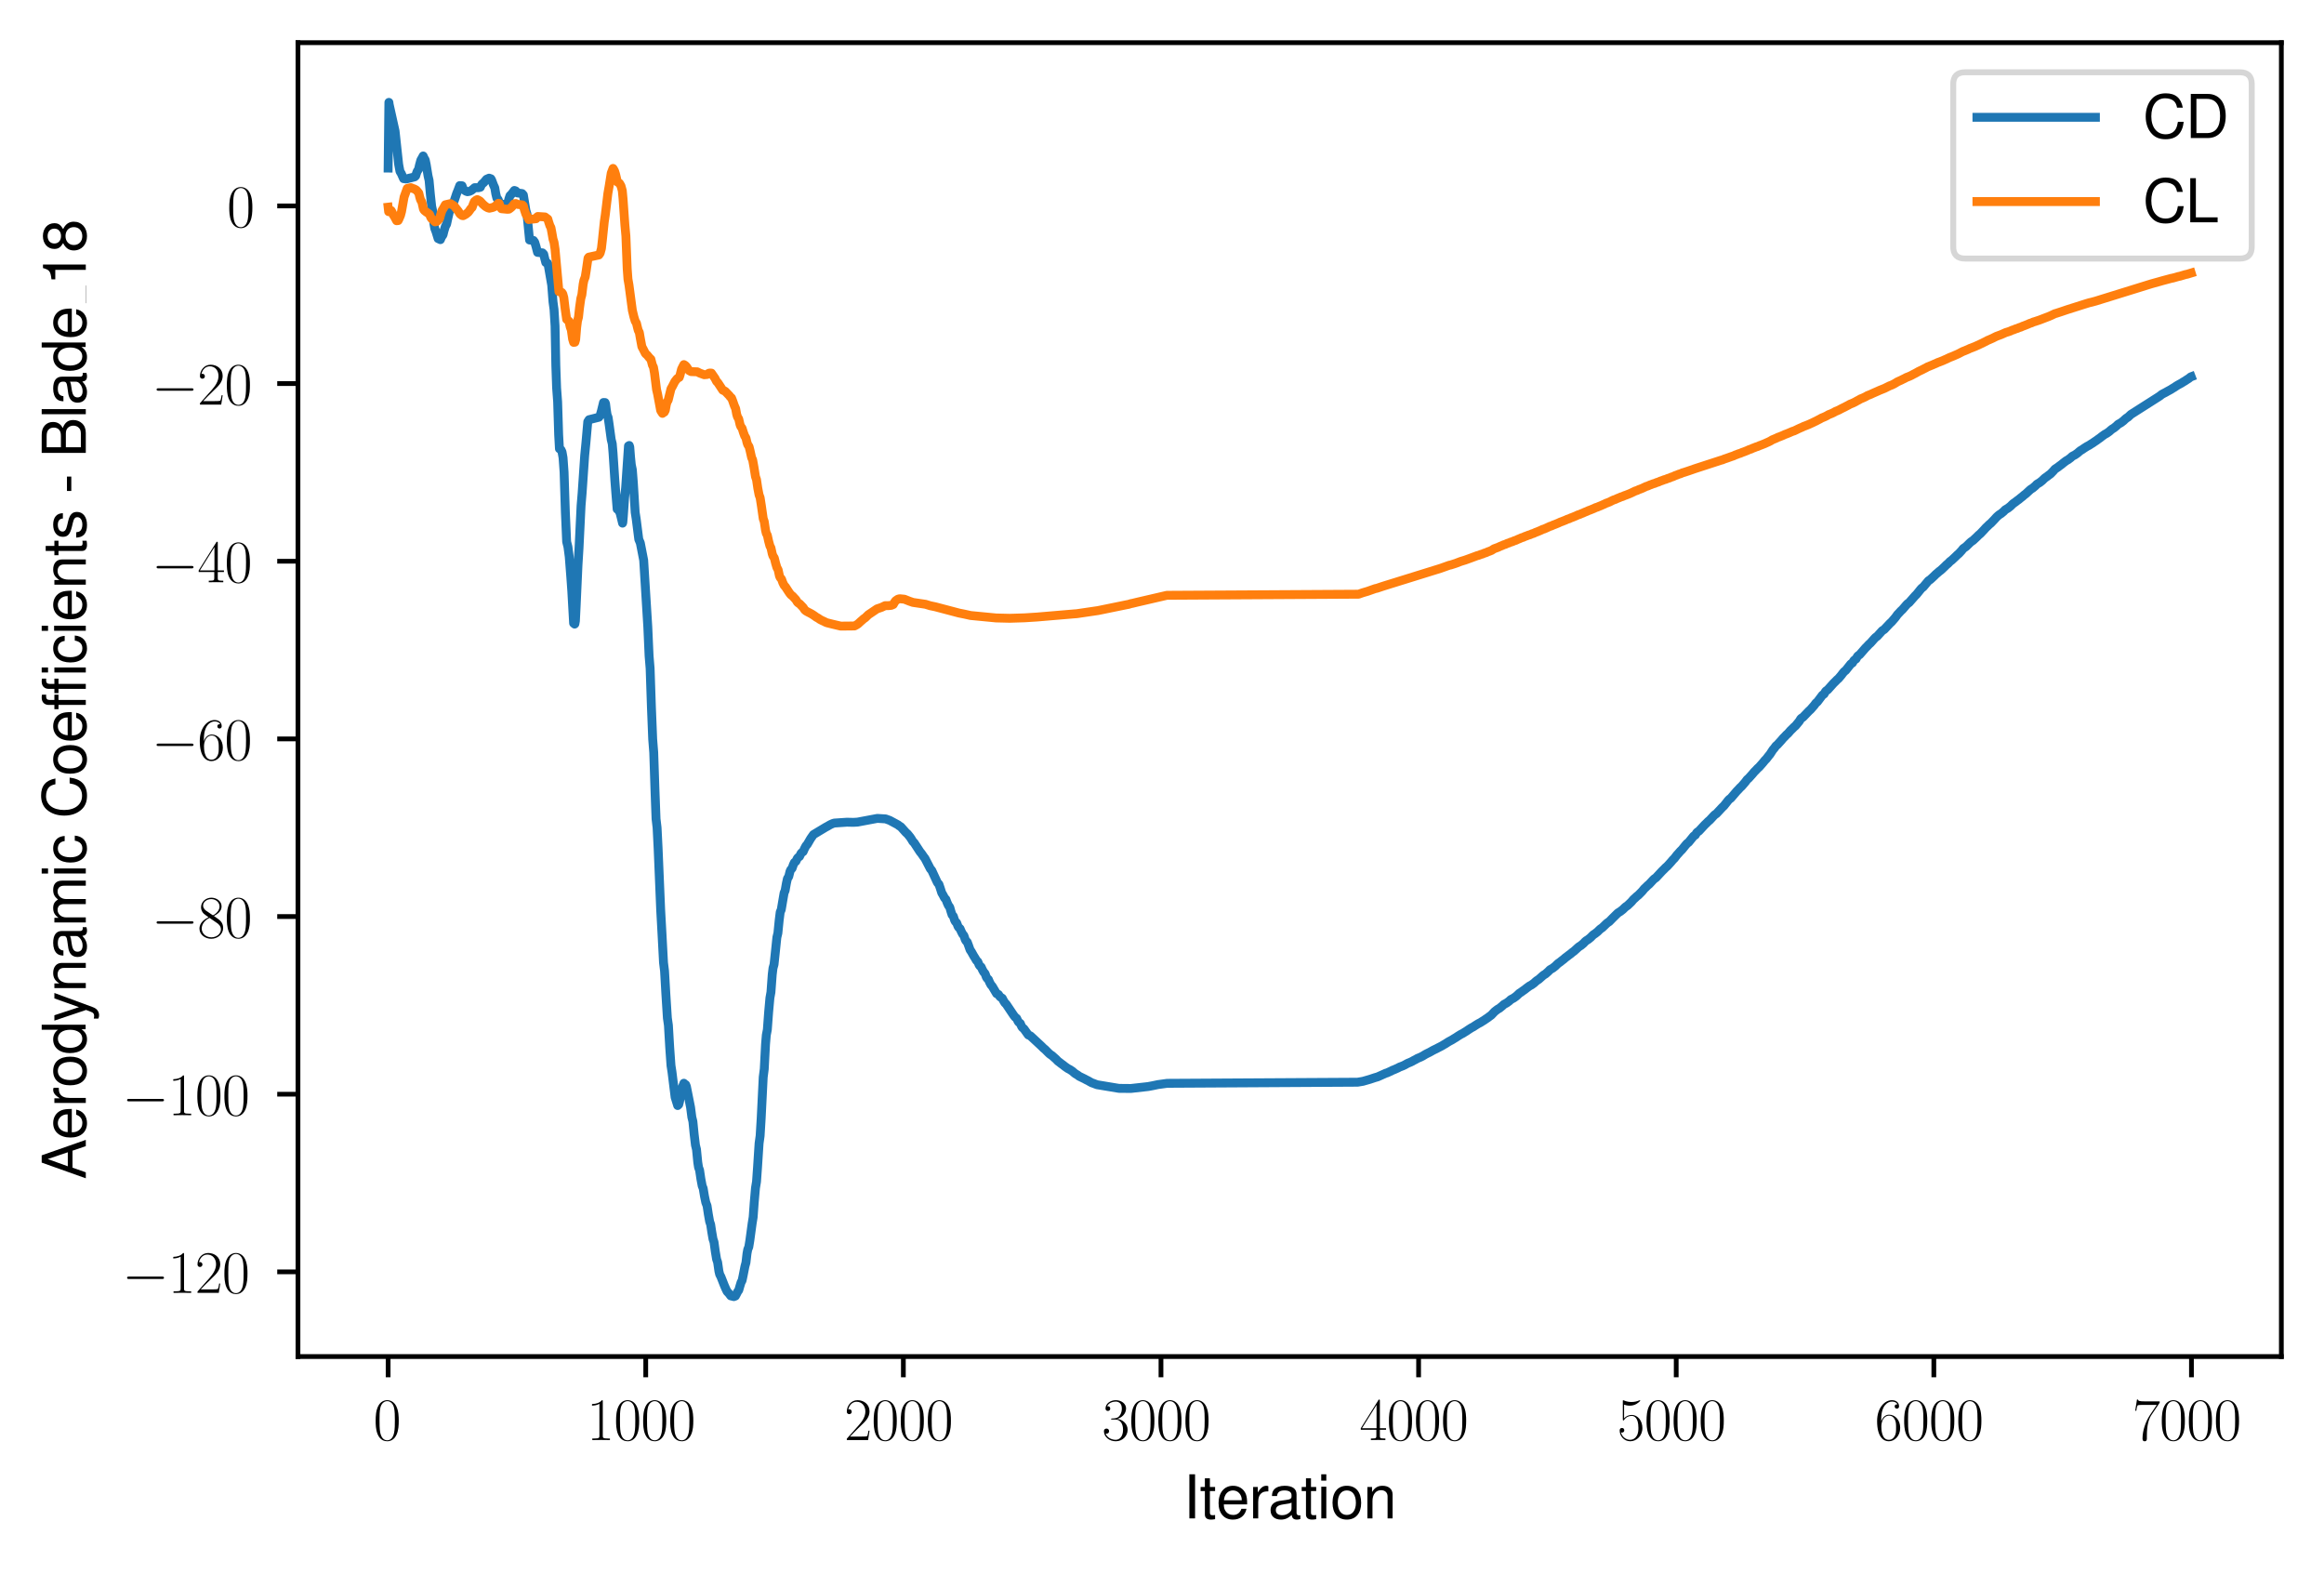 <?xml version="1.0" encoding="utf-8" standalone="no"?>
<!DOCTYPE svg PUBLIC "-//W3C//DTD SVG 1.1//EN"
  "http://www.w3.org/Graphics/SVG/1.1/DTD/svg11.dtd">
<svg xmlns:xlink="http://www.w3.org/1999/xlink" width="392.297pt" height="265.601pt" viewBox="0 0 392.297 265.601" xmlns="http://www.w3.org/2000/svg" version="1.1">
 <defs>
  <style type="text/css">*{stroke-linejoin: round; stroke-linecap: butt}</style>
 </defs>
 <g id="figure_1">
  <g id="patch_1">
   <path d="M 0 265.601 
L 392.297 265.601 
L 392.297 0 
L 0 0 
z
" style="fill: #ffffff"/>
  </g>
  <g id="axes_1">
   <g id="patch_2">
    <path d="M 50.297 228.96 
L 385.097 228.96 
L 385.097 7.2 
L 50.297 7.2 
z
" style="fill: #ffffff"/>
   </g>
   <g id="matplotlib.axis_1">
    <g id="xtick_1">
     <g id="line2d_1">
      <defs>
       <path id="mffbf65ac64" d="M 0 0 
L 0 3.5 
" style="stroke: #000000; stroke-width: 0.8"/>
      </defs>
      <g>
       <use xlink:href="#mffbf65ac64" x="65.516" y="228.96" style="stroke: #000000; stroke-width: 0.8"/>
      </g>
     </g>
     <g id="text_1">
      <!-- $\mathdefault{0}$ -->
      <g transform="translate(63.025 243.058) scale(0.1 -0.1)">
       <defs>
        <path id="CMR17-30" d="M 2688 2038 
C 2688 2430 2682 3099 2413 3613 
C 2176 4063 1798 4224 1466 4224 
C 1158 4224 768 4082 525 3620 
C 269 3137 243 2539 243 2038 
C 243 1671 250 1112 448 623 
C 723 -39 1216 -128 1466 -128 
C 1760 -128 2208 -7 2470 604 
C 2662 1048 2688 1568 2688 2038 
z
M 1466 -26 
C 1056 -26 813 328 723 816 
C 653 1196 653 1749 653 2109 
C 653 2604 653 3015 736 3407 
C 858 3954 1216 4121 1466 4121 
C 1728 4121 2067 3947 2189 3420 
C 2272 3054 2278 2623 2278 2109 
C 2278 1691 2278 1176 2202 797 
C 2067 96 1690 -26 1466 -26 
z
" transform="scale(0.016)"/>
       </defs>
       <use xlink:href="#CMR17-30" transform="scale(0.996)"/>
      </g>
     </g>
    </g>
    <g id="xtick_2">
     <g id="line2d_2">
      <g>
       <use xlink:href="#mffbf65ac64" x="109.002" y="228.96" style="stroke: #000000; stroke-width: 0.8"/>
      </g>
     </g>
     <g id="text_2">
      <!-- $\mathdefault{1000}$ -->
      <g transform="translate(99.04 243.058) scale(0.1 -0.1)">
       <defs>
        <path id="CMR17-31" d="M 1702 4083 
C 1702 4217 1696 4224 1606 4224 
C 1357 3927 979 3833 621 3820 
C 602 3820 570 3820 563 3808 
C 557 3795 557 3782 557 3648 
C 755 3648 1088 3686 1344 3839 
L 1344 467 
C 1344 243 1331 166 781 166 
L 589 166 
L 589 0 
C 896 6 1216 12 1523 12 
C 1830 12 2150 6 2458 0 
L 2458 166 
L 2266 166 
C 1715 166 1702 236 1702 467 
L 1702 4083 
z
" transform="scale(0.016)"/>
       </defs>
       <use xlink:href="#CMR17-31" transform="scale(0.996)"/>
       <use xlink:href="#CMR17-30" transform="translate(45.69 0) scale(0.996)"/>
       <use xlink:href="#CMR17-30" transform="translate(91.381 0) scale(0.996)"/>
       <use xlink:href="#CMR17-30" transform="translate(137.071 0) scale(0.996)"/>
      </g>
     </g>
    </g>
    <g id="xtick_3">
     <g id="line2d_3">
      <g>
       <use xlink:href="#mffbf65ac64" x="152.489" y="228.96" style="stroke: #000000; stroke-width: 0.8"/>
      </g>
     </g>
     <g id="text_3">
      <!-- $\mathdefault{2000}$ -->
      <g transform="translate(142.526 243.058) scale(0.1 -0.1)">
       <defs>
        <path id="CMR17-32" d="M 2669 990 
L 2554 990 
C 2490 537 2438 460 2413 422 
C 2381 371 1920 371 1830 371 
L 602 371 
C 832 620 1280 1073 1824 1596 
C 2214 1966 2669 2400 2669 3033 
C 2669 3788 2067 4224 1395 4224 
C 691 4224 262 3603 262 3027 
C 262 2777 448 2745 525 2745 
C 589 2745 781 2783 781 3007 
C 781 3206 614 3264 525 3264 
C 486 3264 448 3257 422 3244 
C 544 3788 915 4057 1306 4057 
C 1862 4057 2227 3616 2227 3033 
C 2227 2477 1901 1998 1536 1583 
L 262 147 
L 262 0 
L 2515 0 
L 2669 990 
z
" transform="scale(0.016)"/>
       </defs>
       <use xlink:href="#CMR17-32" transform="scale(0.996)"/>
       <use xlink:href="#CMR17-30" transform="translate(45.69 0) scale(0.996)"/>
       <use xlink:href="#CMR17-30" transform="translate(91.381 0) scale(0.996)"/>
       <use xlink:href="#CMR17-30" transform="translate(137.071 0) scale(0.996)"/>
      </g>
     </g>
    </g>
    <g id="xtick_4">
     <g id="line2d_4">
      <g>
       <use xlink:href="#mffbf65ac64" x="195.976" y="228.96" style="stroke: #000000; stroke-width: 0.8"/>
      </g>
     </g>
     <g id="text_4">
      <!-- $\mathdefault{3000}$ -->
      <g transform="translate(186.013 243.058) scale(0.1 -0.1)">
       <defs>
        <path id="CMR17-33" d="M 1414 2176 
C 1984 2176 2234 1673 2234 1094 
C 2234 322 1824 25 1453 25 
C 1114 25 563 193 390 691 
C 422 678 454 678 486 678 
C 640 678 755 780 755 947 
C 755 1132 614 1216 486 1216 
C 378 1216 211 1164 211 927 
C 211 335 787 -128 1466 -128 
C 2176 -128 2720 432 2720 1087 
C 2720 1718 2208 2176 1600 2246 
C 2086 2347 2554 2776 2554 3353 
C 2554 3856 2048 4224 1472 4224 
C 890 4224 378 3862 378 3347 
C 378 3123 544 3084 627 3084 
C 762 3084 877 3167 877 3334 
C 877 3500 762 3584 627 3584 
C 602 3584 570 3584 544 3571 
C 730 3999 1235 4076 1459 4076 
C 1683 4076 2106 3966 2106 3347 
C 2106 3167 2080 2851 1862 2574 
C 1670 2329 1453 2316 1242 2297 
C 1210 2297 1062 2284 1037 2284 
C 992 2278 966 2272 966 2227 
C 966 2182 973 2176 1101 2176 
L 1414 2176 
z
" transform="scale(0.016)"/>
       </defs>
       <use xlink:href="#CMR17-33" transform="scale(0.996)"/>
       <use xlink:href="#CMR17-30" transform="translate(45.69 0) scale(0.996)"/>
       <use xlink:href="#CMR17-30" transform="translate(91.381 0) scale(0.996)"/>
       <use xlink:href="#CMR17-30" transform="translate(137.071 0) scale(0.996)"/>
      </g>
     </g>
    </g>
    <g id="xtick_5">
     <g id="line2d_5">
      <g>
       <use xlink:href="#mffbf65ac64" x="239.463" y="228.96" style="stroke: #000000; stroke-width: 0.8"/>
      </g>
     </g>
     <g id="text_5">
      <!-- $\mathdefault{4000}$ -->
      <g transform="translate(229.5 243.058) scale(0.1 -0.1)">
       <defs>
        <path id="CMR17-34" d="M 2150 4147 
C 2150 4281 2144 4288 2029 4288 
L 128 1254 
L 128 1088 
L 1779 1088 
L 1779 460 
C 1779 230 1766 166 1318 166 
L 1197 166 
L 1197 0 
C 1402 12 1747 12 1965 12 
C 2182 12 2528 12 2733 0 
L 2733 166 
L 2611 166 
C 2163 166 2150 230 2150 460 
L 2150 1088 
L 2803 1088 
L 2803 1254 
L 2150 1254 
L 2150 4147 
z
M 1798 3723 
L 1798 1254 
L 256 1254 
L 1798 3723 
z
" transform="scale(0.016)"/>
       </defs>
       <use xlink:href="#CMR17-34" transform="scale(0.996)"/>
       <use xlink:href="#CMR17-30" transform="translate(45.69 0) scale(0.996)"/>
       <use xlink:href="#CMR17-30" transform="translate(91.381 0) scale(0.996)"/>
       <use xlink:href="#CMR17-30" transform="translate(137.071 0) scale(0.996)"/>
      </g>
     </g>
    </g>
    <g id="xtick_6">
     <g id="line2d_6">
      <g>
       <use xlink:href="#mffbf65ac64" x="282.949" y="228.96" style="stroke: #000000; stroke-width: 0.8"/>
      </g>
     </g>
     <g id="text_6">
      <!-- $\mathdefault{5000}$ -->
      <g transform="translate(272.987 243.058) scale(0.1 -0.1)">
       <defs>
        <path id="CMR17-35" d="M 730 3750 
C 794 3724 1056 3641 1325 3641 
C 1920 3641 2246 3961 2432 4140 
C 2432 4191 2432 4224 2394 4224 
C 2387 4224 2374 4224 2323 4198 
C 2099 4102 1837 4032 1517 4032 
C 1325 4032 1037 4055 723 4191 
C 653 4224 640 4224 634 4224 
C 602 4224 595 4217 595 4090 
L 595 2231 
C 595 2113 595 2080 659 2080 
C 691 2080 704 2093 736 2139 
C 941 2435 1222 2560 1542 2560 
C 1766 2560 2246 2415 2246 1293 
C 2246 1087 2246 716 2054 422 
C 1894 159 1645 25 1370 25 
C 947 25 518 319 403 812 
C 429 806 480 793 506 793 
C 589 793 749 838 749 1036 
C 749 1209 627 1280 506 1280 
C 358 1280 262 1190 262 1011 
C 262 454 704 -128 1382 -128 
C 2042 -128 2669 441 2669 1267 
C 2669 2054 2170 2662 1549 2662 
C 1222 2662 947 2540 730 2304 
L 730 3750 
z
" transform="scale(0.016)"/>
       </defs>
       <use xlink:href="#CMR17-35" transform="scale(0.996)"/>
       <use xlink:href="#CMR17-30" transform="translate(45.69 0) scale(0.996)"/>
       <use xlink:href="#CMR17-30" transform="translate(91.381 0) scale(0.996)"/>
       <use xlink:href="#CMR17-30" transform="translate(137.071 0) scale(0.996)"/>
      </g>
     </g>
    </g>
    <g id="xtick_7">
     <g id="line2d_7">
      <g>
       <use xlink:href="#mffbf65ac64" x="326.436" y="228.96" style="stroke: #000000; stroke-width: 0.8"/>
      </g>
     </g>
     <g id="text_7">
      <!-- $\mathdefault{6000}$ -->
      <g transform="translate(316.473 243.058) scale(0.1 -0.1)">
       <defs>
        <path id="CMR17-36" d="M 678 2198 
C 678 3712 1395 4076 1811 4076 
C 1946 4076 2272 4049 2400 3782 
C 2298 3782 2106 3782 2106 3558 
C 2106 3385 2246 3328 2336 3328 
C 2394 3328 2566 3353 2566 3571 
C 2566 3987 2246 4224 1805 4224 
C 1043 4224 243 3411 243 2011 
C 243 257 966 -128 1478 -128 
C 2099 -128 2688 431 2688 1295 
C 2688 2101 2170 2688 1517 2688 
C 1126 2688 838 2430 678 1979 
L 678 2198 
z
M 1478 25 
C 691 25 691 1212 691 1450 
C 691 1914 909 2585 1504 2585 
C 1613 2585 1926 2585 2138 2140 
C 2253 1889 2253 1624 2253 1302 
C 2253 954 2253 696 2118 438 
C 1978 173 1773 25 1478 25 
z
" transform="scale(0.016)"/>
       </defs>
       <use xlink:href="#CMR17-36" transform="scale(0.996)"/>
       <use xlink:href="#CMR17-30" transform="translate(45.69 0) scale(0.996)"/>
       <use xlink:href="#CMR17-30" transform="translate(91.381 0) scale(0.996)"/>
       <use xlink:href="#CMR17-30" transform="translate(137.071 0) scale(0.996)"/>
      </g>
     </g>
    </g>
    <g id="xtick_8">
     <g id="line2d_8">
      <g>
       <use xlink:href="#mffbf65ac64" x="369.923" y="228.96" style="stroke: #000000; stroke-width: 0.8"/>
      </g>
     </g>
     <g id="text_8">
      <!-- $\mathdefault{7000}$ -->
      <g transform="translate(359.96 243.058) scale(0.1 -0.1)">
       <defs>
        <path id="CMR17-37" d="M 2886 3955 
L 2886 4096 
L 1382 4096 
C 634 4096 621 4166 595 4288 
L 480 4288 
L 294 3104 
L 410 3104 
C 429 3226 474 3552 550 3673 
C 589 3724 1062 3724 1171 3724 
L 2579 3724 
L 1869 2670 
C 1395 1961 1069 1003 1069 166 
C 1069 89 1069 -128 1299 -128 
C 1530 -128 1530 89 1530 172 
L 1530 466 
C 1530 1514 1709 2204 2003 2644 
L 2886 3955 
z
" transform="scale(0.016)"/>
       </defs>
       <use xlink:href="#CMR17-37" transform="scale(0.996)"/>
       <use xlink:href="#CMR17-30" transform="translate(45.69 0) scale(0.996)"/>
       <use xlink:href="#CMR17-30" transform="translate(91.381 0) scale(0.996)"/>
       <use xlink:href="#CMR17-30" transform="translate(137.071 0) scale(0.996)"/>
      </g>
     </g>
    </g>
    <g id="text_9">
     <!-- Iteration -->
     <g transform="translate(199.75 256.279) scale(0.1 -0.1)">
      <defs>
       <path id="NimbusSanL-Regu-49" d="M 1242 4672 
L 640 4672 
L 640 0 
L 1242 0 
L 1242 4672 
z
" transform="scale(0.016)"/>
       <path id="NimbusSanL-Regu-74" d="M 1626 3328 
L 1075 3328 
L 1075 4249 
L 544 4249 
L 544 3328 
L 90 3328 
L 90 2892 
L 544 2892 
L 544 402 
C 544 64 774 -128 1190 -128 
C 1318 -128 1446 -116 1626 -84 
L 1626 364 
C 1555 345 1472 339 1370 339 
C 1139 339 1075 402 1075 634 
L 1075 2892 
L 1626 2892 
L 1626 3328 
z
" transform="scale(0.016)"/>
       <path id="NimbusSanL-Regu-65" d="M 3283 1484 
C 3283 1998 3245 2311 3149 2565 
C 2931 3123 2419 3456 1792 3456 
C 858 3456 256 2734 256 1619 
C 256 545 838 -128 1779 -128 
C 2547 -128 3078 307 3213 1018 
L 2675 1018 
C 2528 588 2227 364 1798 364 
C 1459 364 1171 514 992 787 
C 864 974 819 1161 813 1484 
L 3283 1484 
z
M 826 1920 
C 870 2552 1248 2963 1786 2963 
C 2310 2963 2714 2519 2714 1959 
C 2714 1946 2714 1933 2707 1920 
L 826 1920 
z
" transform="scale(0.016)"/>
       <path id="NimbusSanL-Regu-72" d="M 442 3328 
L 442 0 
L 979 0 
L 979 1727 
C 979 2203 1101 2514 1357 2698 
C 1523 2819 1683 2857 2054 2863 
L 2054 3404 
C 1965 3449 1920 3456 1850 3456 
C 1504 3456 1242 3251 934 2750 
L 934 3328 
L 442 3328 
z
" transform="scale(0.016)"/>
       <path id="NimbusSanL-Regu-61" d="M 3424 332 
C 3366 320 3341 320 3309 320 
C 3123 320 3021 415 3021 581 
L 3021 2542 
C 3021 3135 2586 3456 1760 3456 
C 1274 3456 870 3315 646 3065 
C 493 2893 429 2702 416 2370 
L 954 2370 
C 998 2778 1242 2963 1741 2963 
C 2221 2963 2490 2784 2490 2466 
L 2490 2326 
C 2490 2103 2355 2007 1933 1956 
C 1178 1861 1062 1835 858 1753 
C 467 1593 269 1294 269 861 
C 269 256 691 -128 1370 -128 
C 1792 -128 2131 19 2509 364 
C 2547 25 2714 -128 3059 -128 
C 3168 -128 3251 -116 3424 -71 
L 3424 332 
z
M 2490 1071 
C 2490 893 2438 785 2278 638 
C 2061 441 1798 339 1485 339 
C 1069 339 826 536 826 874 
C 826 1224 1062 1402 1632 1485 
C 2195 1562 2310 1587 2490 1670 
L 2490 1071 
z
" transform="scale(0.016)"/>
       <path id="NimbusSanL-Regu-69" d="M 960 3358 
L 429 3358 
L 429 0 
L 960 0 
L 960 3358 
z
M 960 4672 
L 422 4672 
L 422 3999 
L 960 3999 
L 960 4672 
z
" transform="scale(0.016)"/>
       <path id="NimbusSanL-Regu-6f" d="M 1741 3456 
C 800 3456 230 2784 230 1663 
C 230 543 794 -128 1747 -128 
C 2688 -128 3264 543 3264 1638 
C 3264 2791 2707 3456 1741 3456 
z
M 1747 2963 
C 2349 2963 2707 2472 2707 1644 
C 2707 861 2336 364 1747 364 
C 1152 364 787 855 787 1663 
C 787 2466 1152 2963 1747 2963 
z
" transform="scale(0.016)"/>
       <path id="NimbusSanL-Regu-6e" d="M 448 3328 
L 448 0 
L 986 0 
L 986 1835 
C 986 2539 1344 2988 1894 2988 
C 2317 2988 2586 2732 2586 2328 
L 2586 0 
L 3117 0 
L 3117 2539 
C 3117 3097 2701 3456 2054 3456 
C 1555 3456 1235 3263 941 2796 
L 941 3328 
L 448 3328 
z
" transform="scale(0.016)"/>
      </defs>
      <use xlink:href="#NimbusSanL-Regu-49" transform="scale(0.996)"/>
      <use xlink:href="#NimbusSanL-Regu-74" transform="translate(27.695 0) scale(0.996)"/>
      <use xlink:href="#NimbusSanL-Regu-65" transform="translate(55.39 0) scale(0.996)"/>
      <use xlink:href="#NimbusSanL-Regu-72" transform="translate(110.782 0) scale(0.996)"/>
      <use xlink:href="#NimbusSanL-Regu-61" transform="translate(142.961 0) scale(0.996)"/>
      <use xlink:href="#NimbusSanL-Regu-74" transform="translate(198.353 0) scale(0.996)"/>
      <use xlink:href="#NimbusSanL-Regu-69" transform="translate(226.048 0) scale(0.996)"/>
      <use xlink:href="#NimbusSanL-Regu-6f" transform="translate(248.165 0) scale(0.996)"/>
      <use xlink:href="#NimbusSanL-Regu-6e" transform="translate(303.556 0) scale(0.996)"/>
     </g>
    </g>
   </g>
   <g id="matplotlib.axis_2">
    <g id="ytick_1">
     <g id="line2d_9">
      <defs>
       <path id="m8c004acee6" d="M 0 0 
L -3.5 0 
" style="stroke: #000000; stroke-width: 0.8"/>
      </defs>
      <g>
       <use xlink:href="#m8c004acee6" x="50.297" y="214.667" style="stroke: #000000; stroke-width: 0.8"/>
      </g>
     </g>
     <g id="text_10">
      <!-- $\mathdefault{−120}$ -->
      <g transform="translate(20.605 218.216) scale(0.1 -0.1)">
       <defs>
        <path id="CMSY10-0" d="M 4218 1472 
C 4326 1472 4442 1472 4442 1600 
C 4442 1728 4326 1728 4218 1728 
L 755 1728 
C 646 1728 531 1728 531 1600 
C 531 1472 646 1472 755 1472 
L 4218 1472 
z
" transform="scale(0.016)"/>
       </defs>
       <use xlink:href="#CMSY10-0" transform="scale(0.996)"/>
       <use xlink:href="#CMR17-31" transform="translate(77.487 0) scale(0.996)"/>
       <use xlink:href="#CMR17-32" transform="translate(123.178 0) scale(0.996)"/>
       <use xlink:href="#CMR17-30" transform="translate(168.868 0) scale(0.996)"/>
      </g>
     </g>
    </g>
    <g id="ytick_2">
     <g id="line2d_10">
      <g>
       <use xlink:href="#m8c004acee6" x="50.297" y="184.682" style="stroke: #000000; stroke-width: 0.8"/>
      </g>
     </g>
     <g id="text_11">
      <!-- $\mathdefault{−100}$ -->
      <g transform="translate(20.605 188.231) scale(0.1 -0.1)">
       <use xlink:href="#CMSY10-0" transform="scale(0.996)"/>
       <use xlink:href="#CMR17-31" transform="translate(77.487 0) scale(0.996)"/>
       <use xlink:href="#CMR17-30" transform="translate(123.178 0) scale(0.996)"/>
       <use xlink:href="#CMR17-30" transform="translate(168.868 0) scale(0.996)"/>
      </g>
     </g>
    </g>
    <g id="ytick_3">
     <g id="line2d_11">
      <g>
       <use xlink:href="#m8c004acee6" x="50.297" y="154.697" style="stroke: #000000; stroke-width: 0.8"/>
      </g>
     </g>
     <g id="text_12">
      <!-- $\mathdefault{−80}$ -->
      <g transform="translate(25.586 158.246) scale(0.1 -0.1)">
       <defs>
        <path id="CMR17-38" d="M 1741 2289 
C 2144 2494 2554 2803 2554 3298 
C 2554 3884 1990 4224 1472 4224 
C 890 4224 378 3800 378 3215 
C 378 3054 416 2777 666 2533 
C 730 2469 998 2276 1171 2154 
C 883 2006 211 1652 211 945 
C 211 282 838 -128 1459 -128 
C 2144 -128 2720 366 2720 1022 
C 2720 1607 2330 1877 2074 2051 
L 1741 2289 
z
M 902 2855 
C 851 2887 595 3086 595 3388 
C 595 3781 998 4076 1459 4076 
C 1965 4076 2336 3716 2336 3298 
C 2336 2700 1670 2359 1638 2359 
C 1632 2359 1626 2359 1574 2398 
L 902 2855 
z
M 2080 1536 
C 2176 1466 2483 1253 2483 861 
C 2483 385 2010 25 1472 25 
C 890 25 448 443 448 951 
C 448 1459 838 1884 1280 2083 
L 2080 1536 
z
" transform="scale(0.016)"/>
       </defs>
       <use xlink:href="#CMSY10-0" transform="scale(0.996)"/>
       <use xlink:href="#CMR17-38" transform="translate(77.487 0) scale(0.996)"/>
       <use xlink:href="#CMR17-30" transform="translate(123.178 0) scale(0.996)"/>
      </g>
     </g>
    </g>
    <g id="ytick_4">
     <g id="line2d_12">
      <g>
       <use xlink:href="#m8c004acee6" x="50.297" y="124.712" style="stroke: #000000; stroke-width: 0.8"/>
      </g>
     </g>
     <g id="text_13">
      <!-- $\mathdefault{−60}$ -->
      <g transform="translate(25.586 128.261) scale(0.1 -0.1)">
       <use xlink:href="#CMSY10-0" transform="scale(0.996)"/>
       <use xlink:href="#CMR17-36" transform="translate(77.487 0) scale(0.996)"/>
       <use xlink:href="#CMR17-30" transform="translate(123.178 0) scale(0.996)"/>
      </g>
     </g>
    </g>
    <g id="ytick_5">
     <g id="line2d_13">
      <g>
       <use xlink:href="#m8c004acee6" x="50.297" y="94.727" style="stroke: #000000; stroke-width: 0.8"/>
      </g>
     </g>
     <g id="text_14">
      <!-- $\mathdefault{−40}$ -->
      <g transform="translate(25.586 98.276) scale(0.1 -0.1)">
       <use xlink:href="#CMSY10-0" transform="scale(0.996)"/>
       <use xlink:href="#CMR17-34" transform="translate(77.487 0) scale(0.996)"/>
       <use xlink:href="#CMR17-30" transform="translate(123.178 0) scale(0.996)"/>
      </g>
     </g>
    </g>
    <g id="ytick_6">
     <g id="line2d_14">
      <g>
       <use xlink:href="#m8c004acee6" x="50.297" y="64.742" style="stroke: #000000; stroke-width: 0.8"/>
      </g>
     </g>
     <g id="text_15">
      <!-- $\mathdefault{−20}$ -->
      <g transform="translate(25.586 68.291) scale(0.1 -0.1)">
       <use xlink:href="#CMSY10-0" transform="scale(0.996)"/>
       <use xlink:href="#CMR17-32" transform="translate(77.487 0) scale(0.996)"/>
       <use xlink:href="#CMR17-30" transform="translate(123.178 0) scale(0.996)"/>
      </g>
     </g>
    </g>
    <g id="ytick_7">
     <g id="line2d_15">
      <g>
       <use xlink:href="#m8c004acee6" x="50.297" y="34.757" style="stroke: #000000; stroke-width: 0.8"/>
      </g>
     </g>
     <g id="text_16">
      <!-- $\mathdefault{0}$ -->
      <g transform="translate(38.316 38.306) scale(0.1 -0.1)">
       <use xlink:href="#CMR17-30" transform="scale(0.996)"/>
      </g>
     </g>
    </g>
    <g id="text_17">
     <!-- Aerodynamic Coefficients - Blade_18 -->
     <g transform="translate(14.483 199.05) rotate(-90) scale(0.1 -0.1)">
      <defs>
       <path id="NimbusSanL-Regu-41" d="M 3034 1408 
L 3514 0 
L 4179 0 
L 2541 4672 
L 1773 4672 
L 109 0 
L 742 0 
L 1235 1408 
L 3034 1408 
z
M 2867 1907 
L 1382 1907 
L 2150 4032 
L 2867 1907 
z
" transform="scale(0.016)"/>
       <path id="NimbusSanL-Regu-64" d="M 3168 4672 
L 2637 4672 
L 2637 2937 
C 2413 3276 2054 3456 1606 3456 
C 736 3456 166 2759 166 1695 
C 166 568 723 -128 1626 -128 
C 2086 -128 2406 44 2694 460 
L 2694 19 
L 3168 19 
L 3168 4672 
z
M 1696 2956 
C 2272 2956 2637 2447 2637 1651 
C 2637 880 2266 371 1702 371 
C 1114 371 723 887 723 1663 
C 723 2440 1114 2956 1696 2956 
z
" transform="scale(0.016)"/>
       <path id="NimbusSanL-Regu-79" d="M 2483 3328 
L 1555 724 
L 698 3328 
L 128 3328 
L 1261 -29 
L 1056 -558 
C 973 -794 851 -884 627 -884 
C 550 -884 461 -871 346 -845 
L 346 -1325 
C 454 -1383 563 -1408 704 -1408 
C 877 -1408 1062 -1351 1203 -1248 
C 1370 -1127 1466 -986 1568 -718 
L 3059 3328 
L 2483 3328 
z
" transform="scale(0.016)"/>
       <path id="NimbusSanL-Regu-6d" d="M 448 3328 
L 448 0 
L 986 0 
L 986 2089 
C 986 2597 1338 2988 1773 2988 
C 2170 2988 2394 2744 2394 2315 
L 2394 0 
L 2931 0 
L 2931 2109 
C 2931 2597 3283 2988 3718 2988 
C 4109 2988 4339 2738 4339 2315 
L 4339 0 
L 4877 0 
L 4877 2520 
C 4877 3123 4531 3456 3904 3456 
C 3456 3456 3187 3321 2874 2943 
C 2675 3302 2406 3456 1971 3456 
C 1523 3456 1229 3289 941 2886 
L 941 3328 
L 448 3328 
z
" transform="scale(0.016)"/>
       <path id="NimbusSanL-Regu-63" d="M 3014 2237 
C 2989 2561 2918 2771 2790 2956 
C 2560 3270 2157 3456 1690 3456 
C 787 3456 198 2740 198 1632 
C 198 555 774 -128 1683 -128 
C 2483 -128 2989 352 3053 1167 
L 2515 1167 
C 2426 632 2150 364 1696 364 
C 1107 364 755 842 755 1632 
C 755 2466 1101 2963 1683 2963 
C 2131 2963 2413 2701 2477 2237 
L 3014 2237 
z
" transform="scale(0.016)"/>
       <path id="NimbusSanL-Regu-43" d="M 4237 3219 
C 4051 4236 3462 4736 2438 4736 
C 1811 4736 1306 4537 960 4154 
C 538 3696 307 3035 307 2284 
C 307 1522 544 867 986 415 
C 1344 44 1805 -128 2413 -128 
C 3552 -128 4192 485 4333 1712 
L 3718 1712 
C 3667 1394 3603 1178 3507 994 
C 3315 612 2918 396 2419 396 
C 1491 396 902 1134 902 2291 
C 902 3480 1466 4211 2368 4211 
C 2746 4211 3098 4096 3290 3918 
C 3462 3759 3558 3562 3629 3219 
L 4237 3219 
z
" transform="scale(0.016)"/>
       <path id="NimbusSanL-Regu-66" d="M 1651 3328 
L 1094 3328 
L 1094 3860 
C 1094 4087 1222 4204 1466 4204 
C 1510 4204 1530 4204 1651 4198 
L 1651 4639 
C 1530 4665 1459 4672 1350 4672 
C 858 4672 563 4390 563 3905 
L 563 3328 
L 115 3328 
L 115 2892 
L 563 2892 
L 563 0 
L 1094 0 
L 1094 2892 
L 1651 2892 
L 1651 3328 
z
" transform="scale(0.016)"/>
       <path id="NimbusSanL-Regu-2" d="M 1613 3328 
L 1056 3328 
L 1056 3860 
C 1056 4087 1184 4204 1427 4204 
C 1472 4204 1491 4204 1613 4198 
L 1613 4639 
C 1491 4665 1421 4672 1312 4672 
C 819 4672 525 4390 525 3905 
L 525 3328 
L 77 3328 
L 77 2892 
L 525 2892 
L 525 0 
L 1056 0 
L 1056 2892 
L 1613 2892 
L 1613 3328 
z
M 2790 3328 
L 2259 3328 
L 2259 0 
L 2790 0 
L 2790 3328 
z
M 2790 4672 
L 2259 4672 
L 2259 3999 
L 2790 3999 
L 2790 4672 
z
" transform="scale(0.016)"/>
       <path id="NimbusSanL-Regu-73" d="M 2803 2428 
C 2797 3084 2362 3456 1587 3456 
C 806 3456 301 3052 301 2434 
C 301 1912 570 1663 1363 1472 
L 1862 1351 
C 2234 1262 2381 1129 2381 887 
C 2381 574 2067 364 1600 364 
C 1312 364 1069 447 934 587 
C 851 683 813 778 781 1014 
L 218 1014 
C 243 243 678 -128 1555 -128 
C 2400 -128 2938 288 2938 931 
C 2938 1428 2656 1702 1990 1861 
L 1478 1982 
C 1043 2084 858 2224 858 2459 
C 858 2765 1133 2963 1568 2963 
C 1997 2963 2227 2778 2240 2428 
L 2803 2428 
z
" transform="scale(0.016)"/>
       <path id="NimbusSanL-Regu-2d" d="M 1818 1996 
L 294 1996 
L 294 1536 
L 1818 1536 
L 1818 1996 
z
" transform="scale(0.016)"/>
       <path id="NimbusSanL-Regu-42" d="M 506 0 
L 2611 0 
C 3053 0 3379 121 3629 390 
C 3859 632 3987 961 3987 1321 
C 3987 1878 3731 2214 3136 2444 
C 3558 2643 3782 2994 3782 3476 
C 3782 3821 3654 4127 3411 4345 
C 3168 4569 2848 4672 2400 4672 
L 506 4672 
L 506 0 
z
M 1101 2636 
L 1101 4147 
L 2253 4147 
C 2586 4147 2771 4101 2931 3977 
C 3098 3847 3187 3652 3187 3391 
C 3187 3138 3098 2936 2931 2806 
C 2771 2682 2586 2636 2253 2636 
L 1101 2636 
z
M 1101 524 
L 1101 2112 
L 2554 2112 
C 2842 2112 3034 2042 3174 1890 
C 3315 1745 3392 1542 3392 1315 
C 3392 1093 3315 891 3174 746 
C 3034 594 2842 524 2554 524 
L 1101 524 
z
" transform="scale(0.016)"/>
       <path id="NimbusSanL-Regu-6c" d="M 973 4672 
L 435 4672 
L 435 0 
L 973 0 
L 973 4672 
z
" transform="scale(0.016)"/>
       <path id="NimbusSanL-Regu-31" d="M 1658 3232 
L 1658 0 
L 2221 0 
L 2221 4537 
L 1850 4537 
C 1651 3840 1523 3744 653 3635 
L 653 3232 
L 1658 3232 
z
" transform="scale(0.016)"/>
       <path id="NimbusSanL-Regu-38" d="M 2502 2399 
C 2970 2681 3123 2910 3123 3337 
C 3123 4044 2566 4544 1760 4544 
C 960 4544 397 4044 397 3337 
C 397 2917 550 2687 1011 2399 
C 493 2150 237 1774 237 1276 
C 237 447 864 -128 1760 -128 
C 2656 -128 3283 447 3283 1270 
C 3283 1774 3027 2150 2502 2399 
z
M 1760 4044 
C 2240 4044 2547 3764 2547 3324 
C 2547 2904 2234 2624 1760 2624 
C 1286 2624 973 2904 973 3331 
C 973 3764 1286 4044 1760 4044 
z
M 1760 2150 
C 2323 2150 2707 1793 2707 1264 
C 2707 728 2323 371 1747 371 
C 1197 371 813 734 813 1264 
C 813 1793 1197 2150 1760 2150 
z
" transform="scale(0.016)"/>
      </defs>
      <use xlink:href="#NimbusSanL-Regu-41" transform="scale(0.996)"/>
      <use xlink:href="#NimbusSanL-Regu-65" transform="translate(66.45 0) scale(0.996)"/>
      <use xlink:href="#NimbusSanL-Regu-72" transform="translate(121.842 0) scale(0.996)"/>
      <use xlink:href="#NimbusSanL-Regu-6f" transform="translate(155.017 0) scale(0.996)"/>
      <use xlink:href="#NimbusSanL-Regu-64" transform="translate(210.409 0) scale(0.996)"/>
      <use xlink:href="#NimbusSanL-Regu-79" transform="translate(265.8 0) scale(0.996)"/>
      <use xlink:href="#NimbusSanL-Regu-6e" transform="translate(315.613 0) scale(0.996)"/>
      <use xlink:href="#NimbusSanL-Regu-61" transform="translate(371.005 0) scale(0.996)"/>
      <use xlink:href="#NimbusSanL-Regu-6d" transform="translate(426.397 0) scale(0.996)"/>
      <use xlink:href="#NimbusSanL-Regu-69" transform="translate(509.385 0) scale(0.996)"/>
      <use xlink:href="#NimbusSanL-Regu-63" transform="translate(531.502 0) scale(0.996)"/>
      <use xlink:href="#NimbusSanL-Regu-43" transform="translate(609.01 0) scale(0.996)"/>
      <use xlink:href="#NimbusSanL-Regu-6f" transform="translate(680.94 0) scale(0.996)"/>
      <use xlink:href="#NimbusSanL-Regu-65" transform="translate(736.332 0) scale(0.996)"/>
      <use xlink:href="#NimbusSanL-Regu-66" transform="translate(791.724 0) scale(0.996)"/>
      <use xlink:href="#NimbusSanL-Regu-2" transform="translate(819.419 0) scale(0.996)"/>
      <use xlink:href="#NimbusSanL-Regu-63" transform="translate(869.232 0) scale(0.996)"/>
      <use xlink:href="#NimbusSanL-Regu-69" transform="translate(919.045 0) scale(0.996)"/>
      <use xlink:href="#NimbusSanL-Regu-65" transform="translate(941.162 0) scale(0.996)"/>
      <use xlink:href="#NimbusSanL-Regu-6e" transform="translate(996.554 0) scale(0.996)"/>
      <use xlink:href="#NimbusSanL-Regu-74" transform="translate(1051.945 0) scale(0.996)"/>
      <use xlink:href="#NimbusSanL-Regu-73" transform="translate(1079.641 0) scale(0.996)"/>
      <use xlink:href="#NimbusSanL-Regu-2d" transform="translate(1157.149 0) scale(0.996)"/>
      <use xlink:href="#NimbusSanL-Regu-42" transform="translate(1218.019 0) scale(0.996)"/>
      <use xlink:href="#NimbusSanL-Regu-6c" transform="translate(1284.469 0) scale(0.996)"/>
      <use xlink:href="#NimbusSanL-Regu-61" transform="translate(1306.586 0) scale(0.996)"/>
      <use xlink:href="#NimbusSanL-Regu-64" transform="translate(1361.978 0) scale(0.996)"/>
      <use xlink:href="#NimbusSanL-Regu-65" transform="translate(1417.37 0) scale(0.996)"/>
      <use xlink:href="#NimbusSanL-Regu-31" transform="translate(1508.627 0) scale(0.996)"/>
      <use xlink:href="#NimbusSanL-Regu-38" transform="translate(1564.019 0) scale(0.996)"/>
      <path d="M 1478.739 0 
L 1508.627 0 
L 1508.627 0.399 
L 1478.739 0.399 
L 1478.739 0 
z
"/>
     </g>
    </g>
   </g>
   <g id="line2d_16">
    <path d="M 65.516 28.367 
L 65.646 17.28 
L 65.69 17.626 
L 66.69 22.117 
L 67.038 25.359 
L 67.299 27.766 
L 67.516 28.928 
L 67.733 29.281 
L 68.125 30.152 
L 68.603 30.21 
L 69.082 30.075 
L 69.299 30.028 
L 69.995 29.851 
L 70.169 29.683 
L 70.299 29.255 
L 70.43 28.914 
L 70.647 28.586 
L 70.821 27.821 
L 71.038 27.035 
L 71.256 26.655 
L 71.43 26.326 
L 71.473 26.407 
L 71.604 26.718 
L 71.778 26.986 
L 71.952 27.826 
L 72.256 29.693 
L 72.43 30.443 
L 72.647 32.804 
L 72.865 34.824 
L 73.039 35.613 
L 73.256 37.814 
L 73.387 38.558 
L 73.604 39.121 
L 73.952 40.269 
L 74.343 40.446 
L 74.43 40.23 
L 74.561 39.948 
L 74.778 39.653 
L 74.952 38.956 
L 75.17 38.23 
L 75.387 37.832 
L 75.605 36.825 
L 75.865 35.703 
L 76.083 35.292 
L 76.474 34.333 
L 76.692 33.841 
L 77.083 32.666 
L 77.301 32.134 
L 77.605 31.324 
L 77.996 31.356 
L 78.17 31.847 
L 78.301 32.025 
L 78.649 32.269 
L 78.91 32.357 
L 79.257 32.291 
L 79.562 32.145 
L 79.823 31.94 
L 80.127 31.675 
L 80.779 31.681 
L 81.084 31.604 
L 81.258 31.212 
L 81.388 31.042 
L 81.649 30.832 
L 82.128 30.256 
L 82.562 30.069 
L 82.867 30.173 
L 82.997 30.411 
L 83.302 31.223 
L 83.519 31.696 
L 83.693 32.721 
L 83.867 33.427 
L 84.084 33.667 
L 84.258 34.117 
L 84.476 34.69 
L 84.78 34.525 
L 85.52 34.419 
L 85.737 34.208 
L 85.911 33.538 
L 86.085 33.024 
L 86.346 32.775 
L 86.824 32.147 
L 87.042 32.216 
L 87.346 32.564 
L 88.129 32.667 
L 88.346 32.909 
L 88.477 33.706 
L 88.781 35.568 
L 88.955 36.12 
L 89.085 37.42 
L 89.39 40.507 
L 90.042 40.579 
L 90.26 40.879 
L 90.477 41.589 
L 90.738 42.596 
L 91.564 42.678 
L 91.782 42.913 
L 91.912 43.475 
L 92.129 44.312 
L 92.434 44.426 
L 92.521 44.618 
L 93.13 48.126 
L 93.347 50.92 
L 93.521 52.221 
L 93.695 55.032 
L 93.825 61.706 
L 93.956 65.451 
L 94.13 67.804 
L 94.304 73.388 
L 94.434 75.739 
L 94.695 75.916 
L 94.869 76.274 
L 95.043 77.25 
L 95.217 79.678 
L 95.434 86.434 
L 95.652 91.436 
L 95.869 92.295 
L 96.087 93.962 
L 96.348 97.344 
L 96.522 99.785 
L 96.826 105.191 
L 97 105.336 
L 97.043 105.291 
L 97.13 104.807 
L 97.261 102.169 
L 97.565 95.4 
L 97.739 92.547 
L 98.087 85.34 
L 98.261 83.245 
L 98.696 76.883 
L 98.913 74.649 
L 99.218 71.178 
L 99.435 70.838 
L 101.088 70.424 
L 101.305 70.109 
L 101.523 69.36 
L 101.871 67.935 
L 102.131 67.943 
L 102.218 68.121 
L 102.349 69.186 
L 102.479 70.013 
L 102.653 70.464 
L 102.827 71.651 
L 103.175 74.201 
L 103.349 74.887 
L 103.48 76.428 
L 103.784 81.014 
L 103.958 83.288 
L 104.175 85.927 
L 104.48 86.173 
L 104.697 86.675 
L 105.089 88.298 
L 105.132 88.159 
L 105.219 87.135 
L 105.436 83.992 
L 105.61 82.297 
L 106.089 75.262 
L 106.219 75.19 
L 106.306 75.457 
L 106.437 77.153 
L 106.567 78.449 
L 106.741 79.292 
L 106.915 81.541 
L 107.219 86.478 
L 107.393 87.6 
L 107.828 91.028 
L 108.089 91.644 
L 108.654 94.559 
L 109.35 105.796 
L 109.568 110.707 
L 109.742 112.819 
L 109.959 119.32 
L 110.176 124.763 
L 110.35 126.984 
L 110.568 133.566 
L 110.742 138.213 
L 110.916 139.692 
L 111.09 143.174 
L 111.525 153.603 
L 111.742 157.546 
L 112.003 162.476 
L 112.177 163.886 
L 112.394 167.692 
L 112.655 171.828 
L 112.829 173.047 
L 113.047 176.783 
L 113.264 179.833 
L 113.438 180.969 
L 113.96 185.199 
L 114.395 186.595 
L 114.569 186.429 
L 114.699 185.937 
L 115.134 183.624 
L 115.438 182.831 
L 115.525 182.934 
L 115.743 183.069 
L 115.873 183.391 
L 116.569 186.897 
L 116.786 188.569 
L 116.96 189.269 
L 117.178 191.473 
L 117.395 193.281 
L 117.569 193.993 
L 117.787 196.201 
L 117.917 197.03 
L 118.091 197.504 
L 118.308 198.972 
L 118.526 200.138 
L 118.7 200.585 
L 118.917 201.899 
L 119.135 202.946 
L 119.352 203.512 
L 119.57 204.953 
L 119.787 206.174 
L 119.961 206.68 
L 120.135 207.851 
L 120.352 209.114 
L 120.526 209.638 
L 120.744 211.228 
L 120.961 212.53 
L 121.135 213.041 
L 121.353 214.55 
L 121.483 215.09 
L 121.7 215.516 
L 122.266 216.956 
L 122.527 217.553 
L 122.744 217.999 
L 123.005 218.256 
L 123.353 218.714 
L 123.875 218.844 
L 124.136 218.747 
L 124.31 218.428 
L 124.527 217.994 
L 124.701 217.773 
L 124.875 217.161 
L 125.092 216.444 
L 125.266 216.125 
L 125.44 215.299 
L 125.745 213.743 
L 125.919 213.108 
L 126.093 211.595 
L 126.223 210.889 
L 126.397 210.468 
L 126.571 209.4 
L 126.962 206.509 
L 127.136 205.426 
L 127.31 203 
L 127.528 200.505 
L 127.702 199.455 
L 127.876 196.992 
L 128.136 192.972 
L 128.31 191.715 
L 128.484 188.832 
L 128.832 181.801 
L 129.006 180.442 
L 129.224 176.259 
L 129.354 174.702 
L 129.528 173.801 
L 129.746 170.843 
L 129.963 168.434 
L 130.137 167.463 
L 130.354 164.497 
L 130.485 163.407 
L 130.659 162.782 
L 130.876 160.751 
L 131.137 158.221 
L 131.311 157.491 
L 131.528 155.32 
L 131.702 153.938 
L 131.876 153.543 
L 132.094 152.25 
L 132.355 150.725 
L 132.529 150.309 
L 132.746 149.088 
L 132.92 148.295 
L 133.137 147.954 
L 133.355 147.083 
L 133.485 146.794 
L 133.703 146.563 
L 133.92 145.952 
L 134.094 145.579 
L 134.355 145.376 
L 134.573 144.907 
L 134.703 144.74 
L 134.964 144.56 
L 135.181 144.103 
L 135.312 143.926 
L 135.573 143.749 
L 135.79 143.255 
L 136.051 142.761 
L 136.269 142.519 
L 136.834 141.546 
L 137.312 140.863 
L 139.443 139.583 
L 139.617 139.497 
L 139.965 139.293 
L 140.182 139.172 
L 140.574 138.997 
L 140.835 138.918 
L 142.965 138.773 
L 144.053 138.798 
L 144.748 138.757 
L 148.097 138.13 
L 149.488 138.214 
L 150.184 138.464 
L 151.619 139.237 
L 151.75 139.364 
L 152.054 139.541 
L 152.924 140.513 
L 153.185 140.743 
L 153.62 141.278 
L 153.837 141.6 
L 154.098 142.038 
L 154.316 142.25 
L 155.316 143.782 
L 155.533 144.041 
L 155.925 144.61 
L 156.142 144.892 
L 157.055 146.655 
L 157.273 146.892 
L 158.142 148.767 
L 158.273 149.021 
L 158.49 149.248 
L 158.708 149.879 
L 158.969 150.698 
L 159.186 151.064 
L 159.447 151.569 
L 159.664 151.788 
L 159.882 152.362 
L 160.099 152.837 
L 160.317 153.119 
L 160.534 153.874 
L 160.708 154.404 
L 160.925 154.644 
L 161.143 155.311 
L 161.273 155.553 
L 161.491 155.765 
L 161.708 156.338 
L 161.839 156.554 
L 162.056 156.736 
L 162.274 157.241 
L 162.491 157.661 
L 162.708 157.909 
L 162.926 158.56 
L 163.056 158.799 
L 163.274 159.007 
L 163.491 159.578 
L 163.752 160.316 
L 163.97 160.634 
L 164.361 161.335 
L 164.578 161.677 
L 164.839 162.127 
L 165.057 162.323 
L 165.274 162.845 
L 165.405 163.044 
L 165.622 163.213 
L 165.839 163.686 
L 166.057 164.078 
L 166.274 164.309 
L 166.492 164.904 
L 166.622 165.127 
L 166.84 165.308 
L 167.057 165.817 
L 167.275 166.225 
L 167.492 166.464 
L 168.231 167.711 
L 168.536 167.844 
L 168.753 168.173 
L 168.884 168.298 
L 169.188 168.489 
L 169.405 168.915 
L 169.623 169.265 
L 169.84 169.471 
L 170.927 171.093 
L 171.145 171.412 
L 171.362 171.682 
L 171.623 171.889 
L 171.841 172.364 
L 171.971 172.538 
L 172.232 172.743 
L 172.449 173.247 
L 172.58 173.433 
L 172.841 173.647 
L 173.58 174.682 
L 173.928 174.829 
L 175.581 176.361 
L 175.841 176.607 
L 176.146 176.914 
L 176.407 177.122 
L 176.798 177.516 
L 177.059 177.775 
L 177.277 177.963 
L 177.581 178.162 
L 177.972 178.513 
L 178.233 178.741 
L 178.581 179.102 
L 178.842 179.295 
L 179.146 179.536 
L 179.451 179.754 
L 179.755 179.997 
L 180.06 180.213 
L 180.277 180.359 
L 180.581 180.515 
L 181.016 180.799 
L 181.321 181.067 
L 181.538 181.238 
L 181.843 181.412 
L 182.191 181.666 
L 183.104 182.11 
L 183.321 182.233 
L 183.669 182.402 
L 183.973 182.579 
L 184.321 182.767 
L 184.495 182.82 
L 184.887 182.972 
L 185.191 183.083 
L 188.887 183.697 
L 190.888 183.716 
L 193.801 183.391 
L 194.671 183.228 
L 195.454 183.061 
L 197.019 182.846 
L 229.156 182.658 
L 230.069 182.506 
L 230.939 182.256 
L 231.244 182.168 
L 232.07 181.893 
L 232.548 181.754 
L 233.94 181.135 
L 234.157 181.073 
L 234.505 180.912 
L 234.766 180.798 
L 235.114 180.617 
L 235.288 180.559 
L 235.679 180.387 
L 235.94 180.271 
L 236.288 180.086 
L 236.462 180.027 
L 236.81 179.89 
L 237.158 179.725 
L 237.462 179.548 
L 237.68 179.44 
L 238.027 179.302 
L 238.375 179.137 
L 238.68 178.961 
L 238.941 178.832 
L 239.289 178.63 
L 239.463 178.564 
L 239.81 178.416 
L 240.158 178.239 
L 240.463 178.051 
L 240.68 177.923 
L 241.028 177.746 
L 241.289 177.622 
L 241.637 177.429 
L 241.854 177.302 
L 242.202 177.129 
L 242.463 177.006 
L 242.811 176.82 
L 243.072 176.689 
L 243.376 176.531 
L 243.681 176.345 
L 243.985 176.174 
L 244.29 175.973 
L 244.594 175.786 
L 244.855 175.647 
L 245.159 175.481 
L 245.464 175.286 
L 245.768 175.107 
L 246.073 174.901 
L 246.377 174.711 
L 246.594 174.58 
L 246.942 174.403 
L 247.247 174.206 
L 247.551 174.023 
L 247.855 173.811 
L 248.16 173.615 
L 248.377 173.479 
L 248.725 173.294 
L 249.03 173.088 
L 249.334 172.898 
L 249.551 172.767 
L 249.899 172.589 
L 250.204 172.392 
L 250.508 172.207 
L 250.813 171.993 
L 251.117 171.792 
L 251.421 171.561 
L 251.726 171.342 
L 252.291 170.744 
L 252.596 170.507 
L 252.813 170.346 
L 253.117 170.173 
L 253.596 169.78 
L 253.857 169.532 
L 254.031 169.441 
L 254.335 169.276 
L 254.77 168.954 
L 255.031 168.706 
L 255.205 168.616 
L 255.509 168.454 
L 255.944 168.141 
L 256.205 167.9 
L 256.466 167.652 
L 256.77 167.459 
L 257.075 167.233 
L 257.379 167.024 
L 257.683 166.782 
L 257.988 166.557 
L 258.205 166.404 
L 258.51 166.242 
L 258.945 165.928 
L 259.206 165.685 
L 259.423 165.506 
L 259.727 165.313 
L 260.119 164.968 
L 260.38 164.732 
L 260.597 164.559 
L 260.901 164.374 
L 261.38 163.946 
L 261.641 163.674 
L 261.815 163.574 
L 262.119 163.397 
L 262.554 163.055 
L 262.815 162.791 
L 263.032 162.597 
L 263.337 162.387 
L 263.641 162.14 
L 263.946 161.91 
L 264.25 161.643 
L 264.511 161.452 
L 264.815 161.213 
L 265.12 160.992 
L 265.424 160.733 
L 265.685 160.549 
L 266.076 160.197 
L 266.337 159.955 
L 266.555 159.776 
L 266.859 159.587 
L 267.294 159.222 
L 267.555 158.941 
L 267.772 158.758 
L 268.077 158.574 
L 268.512 158.22 
L 268.773 157.949 
L 268.99 157.748 
L 269.251 157.584 
L 269.686 157.241 
L 269.947 156.978 
L 270.164 156.783 
L 270.469 156.574 
L 270.86 156.199 
L 271.121 155.944 
L 271.338 155.754 
L 271.643 155.552 
L 272.208 154.973 
L 273.078 154.118 
L 273.252 154.001 
L 273.513 153.839 
L 273.948 153.501 
L 274.208 153.242 
L 274.426 153.048 
L 274.73 152.842 
L 275.122 152.469 
L 275.383 152.216 
L 275.73 151.807 
L 275.991 151.578 
L 276.296 151.289 
L 276.557 151.086 
L 276.948 150.693 
L 277.209 150.425 
L 277.557 149.997 
L 277.818 149.757 
L 278.122 149.453 
L 278.383 149.238 
L 278.775 148.82 
L 279.035 148.537 
L 279.253 148.326 
L 279.514 148.156 
L 280.601 146.989 
L 280.862 146.739 
L 281.166 146.427 
L 281.427 146.205 
L 281.819 145.778 
L 282.08 145.488 
L 282.384 145.125 
L 282.645 144.868 
L 283.08 144.301 
L 283.341 144.019 
L 283.645 143.668 
L 283.906 143.418 
L 284.297 142.937 
L 284.558 142.612 
L 284.776 142.369 
L 285.037 142.173 
L 285.906 141.103 
L 286.167 140.951 
L 286.385 140.583 
L 286.515 140.442 
L 286.776 140.277 
L 287.776 139.198 
L 288.037 138.954 
L 288.342 138.644 
L 288.603 138.426 
L 288.994 138.005 
L 289.255 137.72 
L 289.472 137.507 
L 289.733 137.337 
L 290.733 136.262 
L 290.994 136.02 
L 291.473 135.421 
L 291.69 135.137 
L 291.908 134.903 
L 292.168 134.716 
L 293.169 133.544 
L 293.43 133.279 
L 293.734 132.944 
L 293.995 132.709 
L 294.386 132.256 
L 294.647 131.95 
L 294.908 131.587 
L 295.169 131.366 
L 295.56 130.932 
L 295.821 130.641 
L 296.126 130.275 
L 296.387 130.017 
L 296.691 129.689 
L 296.952 129.46 
L 297.343 129.017 
L 297.604 128.718 
L 297.909 128.342 
L 298.17 128.077 
L 298.561 127.568 
L 298.778 127.31 
L 299.257 126.57 
L 299.518 126.264 
L 299.779 125.903 
L 300.04 125.683 
L 300.431 125.252 
L 300.692 124.963 
L 300.996 124.601 
L 301.257 124.344 
L 301.562 124.016 
L 301.823 123.788 
L 302.257 123.285 
L 302.518 123.038 
L 302.823 122.726 
L 303.084 122.509 
L 303.736 121.714 
L 303.953 121.349 
L 304.084 121.215 
L 304.345 121.053 
L 305.345 120.01 
L 305.606 119.777 
L 305.997 119.331 
L 306.258 119.028 
L 306.519 118.672 
L 306.78 118.454 
L 307.65 117.299 
L 307.911 117.135 
L 308.128 116.746 
L 308.259 116.6 
L 308.519 116.427 
L 309.52 115.308 
L 309.781 115.057 
L 310.085 114.74 
L 310.346 114.519 
L 310.824 113.954 
L 311.085 113.608 
L 311.303 113.354 
L 311.564 113.148 
L 312.433 112.052 
L 312.694 111.897 
L 312.912 111.525 
L 313.042 111.387 
L 313.303 111.222 
L 313.52 110.825 
L 313.651 110.677 
L 313.912 110.499 
L 314.912 109.349 
L 315.173 109.091 
L 315.477 108.764 
L 315.738 108.535 
L 316.13 108.093 
L 316.391 107.797 
L 316.608 107.576 
L 316.869 107.398 
L 317.739 106.44 
L 318.043 106.258 
L 319.043 105.199 
L 319.304 104.961 
L 319.696 104.509 
L 319.956 104.204 
L 320.304 103.722 
L 320.565 103.452 
L 320.87 103.116 
L 321.131 102.878 
L 321.522 102.427 
L 321.783 102.121 
L 322 101.894 
L 322.261 101.712 
L 323.261 100.572 
L 323.522 100.317 
L 323.914 99.833 
L 324.175 99.504 
L 324.392 99.263 
L 324.653 99.068 
L 325.523 98.024 
L 325.827 97.83 
L 326.219 97.469 
L 326.479 97.226 
L 326.784 96.92 
L 327.045 96.707 
L 327.349 96.436 
L 327.61 96.247 
L 328.002 95.882 
L 328.262 95.638 
L 328.567 95.331 
L 328.828 95.118 
L 329.176 94.759 
L 329.437 94.569 
L 329.828 94.206 
L 330.089 93.962 
L 330.393 93.66 
L 330.654 93.443 
L 331.133 92.924 
L 331.393 92.59 
L 331.567 92.469 
L 331.872 92.256 
L 332.263 91.874 
L 332.524 91.617 
L 332.742 91.426 
L 333.046 91.224 
L 333.437 90.86 
L 333.698 90.616 
L 334.003 90.31 
L 334.264 90.096 
L 334.655 89.686 
L 334.916 89.41 
L 335.22 89.07 
L 335.481 88.829 
L 335.786 88.528 
L 336.047 88.316 
L 336.438 87.909 
L 336.699 87.635 
L 337.003 87.297 
L 337.264 87.053 
L 337.482 86.874 
L 337.786 86.685 
L 338.221 86.324 
L 338.482 86.046 
L 338.656 85.944 
L 338.96 85.764 
L 339.395 85.419 
L 339.656 85.156 
L 339.873 84.961 
L 340.178 84.757 
L 340.482 84.515 
L 340.787 84.297 
L 341.091 84.043 
L 341.395 83.808 
L 341.7 83.539 
L 341.961 83.348 
L 342.352 82.986 
L 342.613 82.743 
L 342.83 82.563 
L 343.135 82.372 
L 343.57 82.006 
L 343.831 81.73 
L 344.005 81.627 
L 344.309 81.447 
L 344.744 81.101 
L 345.005 80.84 
L 345.222 80.647 
L 345.527 80.443 
L 345.831 80.202 
L 346.135 79.983 
L 346.614 79.487 
L 346.875 79.18 
L 347.049 79.067 
L 347.353 78.867 
L 347.658 78.631 
L 347.962 78.413 
L 348.266 78.161 
L 348.571 77.926 
L 348.788 77.765 
L 349.093 77.595 
L 349.527 77.269 
L 349.788 77.023 
L 349.962 76.93 
L 350.267 76.771 
L 350.702 76.465 
L 350.963 76.232 
L 351.18 76.059 
L 351.484 75.879 
L 351.789 75.665 
L 352.093 75.471 
L 352.311 75.336 
L 352.658 75.154 
L 352.963 74.952 
L 353.267 74.767 
L 353.572 74.551 
L 353.876 74.354 
L 354.181 74.125 
L 354.485 73.916 
L 354.789 73.672 
L 355.094 73.452 
L 355.311 73.3 
L 355.616 73.139 
L 356.05 72.83 
L 356.311 72.596 
L 356.529 72.422 
L 356.833 72.238 
L 357.268 71.888 
L 357.529 71.625 
L 357.703 71.528 
L 358.007 71.356 
L 358.442 71.027 
L 358.703 70.776 
L 358.921 70.592 
L 359.225 70.395 
L 359.703 69.948 
L 364.313 67.014 
L 364.617 66.812 
L 364.922 66.565 
L 365.27 66.378 
L 365.531 66.247 
L 365.878 66.048 
L 366.139 65.908 
L 366.444 65.741 
L 366.748 65.544 
L 367.053 65.366 
L 367.357 65.157 
L 367.661 64.971 
L 367.922 64.832 
L 368.227 64.665 
L 368.531 64.47 
L 368.836 64.293 
L 369.14 64.086 
L 369.444 63.898 
L 369.792 63.619 
L 369.879 63.586 
L 369.879 63.586 
" clip-path="url(#p1855962cd2)" style="fill: none; stroke: #1f77b4; stroke-width: 1.5; stroke-linecap: square"/>
   </g>
   <g id="line2d_17">
    <path d="M 65.516 34.966 
L 65.603 35.726 
L 65.646 35.634 
L 65.82 35.468 
L 66.037 35.544 
L 66.168 35.785 
L 66.385 36.272 
L 66.603 36.603 
L 66.951 37.254 
L 67.212 37.225 
L 67.342 36.968 
L 67.603 36.351 
L 67.777 35.706 
L 68.212 33.253 
L 68.734 31.812 
L 69.342 31.668 
L 69.69 31.813 
L 69.908 31.882 
L 70.256 32.064 
L 70.517 32.366 
L 70.691 32.588 
L 70.864 33.31 
L 70.995 33.731 
L 71.212 34.106 
L 71.473 35.263 
L 71.604 35.501 
L 71.952 35.78 
L 72.3 36.009 
L 72.517 36.194 
L 72.691 36.641 
L 72.821 36.863 
L 73.082 37.103 
L 73.43 37.445 
L 73.735 37.382 
L 74.039 37.09 
L 74.213 36.854 
L 74.387 36.204 
L 74.604 35.537 
L 74.822 35.196 
L 75.17 34.563 
L 76.039 34.365 
L 76.648 34.74 
L 77.387 35.677 
L 77.648 36.117 
L 77.996 36.372 
L 78.17 36.403 
L 78.344 36.321 
L 78.649 36.147 
L 79.04 35.826 
L 79.257 35.541 
L 79.475 35.219 
L 79.692 35.01 
L 79.91 34.41 
L 80.084 34.01 
L 80.388 33.761 
L 80.562 33.69 
L 80.736 33.766 
L 81.04 33.95 
L 81.519 34.47 
L 81.78 34.698 
L 81.997 34.877 
L 82.345 35.072 
L 82.606 35.144 
L 83.084 35.037 
L 83.258 34.982 
L 83.563 34.837 
L 84.128 34.313 
L 84.258 34.342 
L 84.432 34.832 
L 84.65 35.228 
L 85.65 35.326 
L 85.911 35.304 
L 86.172 35.115 
L 86.389 34.93 
L 86.824 34.387 
L 87.085 34.353 
L 87.346 34.492 
L 88.172 34.585 
L 88.346 34.752 
L 88.52 35.401 
L 88.781 36.183 
L 88.998 36.495 
L 89.259 37.063 
L 89.303 37.035 
L 90.477 36.92 
L 90.651 36.637 
L 90.781 36.537 
L 91.999 36.618 
L 92.216 36.786 
L 92.477 36.981 
L 92.608 37.441 
L 92.825 38.094 
L 92.999 38.425 
L 93.13 39.106 
L 93.347 40.343 
L 93.521 40.898 
L 93.695 42.059 
L 94.347 49.216 
L 94.826 49.357 
L 95 49.603 
L 95.174 50.233 
L 95.391 52.072 
L 95.652 53.901 
L 96.043 54.215 
L 96.13 54.622 
L 96.261 55.207 
L 96.435 55.66 
L 96.652 57.213 
L 96.826 57.785 
L 97.043 57.759 
L 97.174 57.305 
L 97.348 55.213 
L 97.478 54.191 
L 97.652 53.523 
L 97.826 51.931 
L 98.044 50.382 
L 98.218 49.759 
L 98.435 47.974 
L 98.566 47.318 
L 98.783 46.759 
L 98.957 45.677 
L 99.261 43.572 
L 99.392 43.403 
L 101.088 43.036 
L 101.305 42.731 
L 101.523 41.933 
L 101.697 40.387 
L 102.001 37.449 
L 102.175 36.263 
L 102.61 32.655 
L 102.827 31.411 
L 103.175 29.222 
L 103.48 28.426 
L 103.566 28.55 
L 103.74 28.877 
L 103.914 29.427 
L 104.219 30.715 
L 104.567 30.93 
L 104.828 31.389 
L 105.045 32.188 
L 105.176 33.596 
L 105.48 37.929 
L 105.654 39.854 
L 105.871 45.334 
L 106.002 47.115 
L 106.176 48.12 
L 106.741 52.374 
L 107.002 53.464 
L 107.219 54.186 
L 107.437 54.554 
L 107.611 55.277 
L 107.741 55.769 
L 107.915 56.101 
L 108.089 57.11 
L 108.35 58.505 
L 108.567 58.914 
L 108.959 59.69 
L 109.22 59.907 
L 109.655 60.43 
L 109.872 60.63 
L 110.003 61.14 
L 110.133 61.631 
L 110.307 61.976 
L 110.481 62.969 
L 110.829 65.753 
L 111.003 66.495 
L 111.525 69.305 
L 111.829 69.769 
L 111.872 69.685 
L 112.133 69.572 
L 112.307 69.237 
L 112.481 68.261 
L 112.612 67.817 
L 112.786 67.55 
L 113.003 66.682 
L 113.264 65.626 
L 113.481 65.252 
L 113.916 64.401 
L 114.264 63.955 
L 114.395 63.835 
L 114.656 63.698 
L 114.786 63.329 
L 115.047 62.311 
L 115.264 61.867 
L 115.438 61.538 
L 115.656 61.667 
L 115.873 61.882 
L 116.308 62.538 
L 116.656 62.72 
L 117.7 62.756 
L 118.135 62.979 
L 118.874 63.249 
L 119.352 63.207 
L 119.613 63.017 
L 119.787 62.959 
L 120.091 62.978 
L 120.7 63.867 
L 120.961 64.381 
L 121.179 64.597 
L 122.005 65.855 
L 122.396 66.027 
L 123.136 66.796 
L 123.266 66.989 
L 123.483 67.166 
L 123.657 67.599 
L 123.962 68.471 
L 124.179 68.964 
L 124.353 69.915 
L 124.484 70.348 
L 124.701 70.712 
L 124.918 71.656 
L 125.049 71.996 
L 125.266 72.271 
L 125.484 72.978 
L 125.701 73.571 
L 125.919 73.927 
L 126.093 74.678 
L 126.223 75.054 
L 126.441 75.379 
L 126.614 76.067 
L 126.875 77.238 
L 127.049 77.614 
L 127.267 78.821 
L 127.528 80.447 
L 127.702 80.947 
L 127.919 82.41 
L 128.136 83.534 
L 128.31 83.997 
L 128.528 85.4 
L 128.832 87.531 
L 129.006 88.031 
L 129.224 89.492 
L 129.354 90.027 
L 129.528 90.342 
L 129.746 91.337 
L 129.963 92.145 
L 130.137 92.469 
L 130.354 93.462 
L 130.485 93.846 
L 130.702 94.165 
L 130.92 95.042 
L 131.137 95.773 
L 131.355 96.183 
L 131.572 97.196 
L 131.702 97.494 
L 131.92 97.736 
L 132.137 98.341 
L 132.355 98.786 
L 132.616 99.093 
L 133.094 99.829 
L 133.311 100.147 
L 133.529 100.411 
L 133.79 100.608 
L 134.355 101.223 
L 134.573 101.59 
L 134.703 101.732 
L 135.007 101.94 
L 135.573 102.53 
L 135.834 102.93 
L 136.051 103.117 
L 136.399 103.314 
L 136.66 103.442 
L 137.008 103.631 
L 137.269 103.796 
L 137.573 104.003 
L 137.791 104.166 
L 138.095 104.332 
L 138.443 104.569 
L 138.791 104.747 
L 139.052 104.863 
L 139.443 105.061 
L 139.617 105.119 
L 140.443 105.327 
L 141.922 105.676 
L 144.227 105.653 
L 144.401 105.569 
L 144.574 105.472 
L 144.835 105.303 
L 145.314 104.861 
L 145.575 104.638 
L 145.792 104.441 
L 146.053 104.269 
L 146.575 103.758 
L 148.053 102.762 
L 148.532 102.605 
L 148.836 102.497 
L 149.141 102.351 
L 149.402 102.227 
L 149.923 102.223 
L 150.445 102.172 
L 150.793 102.025 
L 150.967 101.702 
L 151.184 101.395 
L 151.576 101.128 
L 151.88 101.058 
L 152.663 101.135 
L 153.489 101.463 
L 153.924 101.614 
L 154.098 101.676 
L 156.229 101.992 
L 157.012 102.233 
L 157.881 102.414 
L 161.882 103.471 
L 162.795 103.653 
L 163.839 103.885 
L 168.144 104.3 
L 170.449 104.356 
L 172.928 104.278 
L 175.015 104.147 
L 181.364 103.609 
L 181.756 103.581 
L 184.93 103.114 
L 185.322 103.058 
L 190.279 102.044 
L 190.496 102.008 
L 190.931 101.872 
L 191.149 101.835 
L 191.888 101.655 
L 196.976 100.477 
L 229.33 100.291 
L 229.765 100.136 
L 230.026 100.046 
L 230.852 99.802 
L 231.765 99.48 
L 232.157 99.343 
L 232.418 99.292 
L 233.287 99.001 
L 233.722 98.861 
L 243.202 95.916 
L 244.637 95.404 
L 244.898 95.352 
L 245.725 95.083 
L 246.551 94.767 
L 246.986 94.633 
L 247.29 94.541 
L 248.073 94.26 
L 248.986 93.921 
L 249.378 93.775 
L 249.595 93.727 
L 249.986 93.57 
L 250.204 93.517 
L 250.595 93.35 
L 250.813 93.293 
L 251.204 93.114 
L 251.378 93.059 
L 251.769 92.9 
L 252.204 92.622 
L 252.596 92.479 
L 252.856 92.386 
L 253.248 92.203 
L 253.509 92.104 
L 253.857 91.944 
L 254.074 91.887 
L 254.465 91.705 
L 254.683 91.645 
L 255.031 91.491 
L 255.248 91.437 
L 255.64 91.263 
L 255.857 91.205 
L 256.248 91.019 
L 256.509 90.918 
L 256.857 90.759 
L 257.075 90.703 
L 257.466 90.524 
L 257.64 90.47 
L 258.031 90.312 
L 258.249 90.258 
L 258.64 90.085 
L 258.858 90.027 
L 259.249 89.842 
L 259.423 89.786 
L 259.814 89.622 
L 260.075 89.513 
L 260.423 89.345 
L 260.641 89.285 
L 260.988 89.135 
L 261.293 88.994 
L 261.641 88.832 
L 261.858 88.775 
L 262.25 88.593 
L 262.424 88.536 
L 262.815 88.376 
L 263.076 88.268 
L 263.424 88.101 
L 263.598 88.047 
L 263.989 87.892 
L 264.25 87.789 
L 264.598 87.629 
L 264.815 87.571 
L 265.207 87.39 
L 265.381 87.335 
L 265.772 87.173 
L 266.033 87.066 
L 266.381 86.9 
L 266.598 86.841 
L 266.946 86.692 
L 267.207 86.589 
L 267.555 86.43 
L 267.816 86.332 
L 268.207 86.152 
L 268.381 86.096 
L 268.773 85.937 
L 269.034 85.83 
L 269.381 85.665 
L 269.599 85.605 
L 269.947 85.457 
L 270.208 85.355 
L 270.556 85.197 
L 270.816 85.088 
L 271.164 84.917 
L 271.338 84.862 
L 271.73 84.705 
L 272.078 84.524 
L 272.425 84.361 
L 272.643 84.303 
L 273.034 84.12 
L 273.295 84.02 
L 273.643 83.867 
L 273.861 83.81 
L 274.252 83.636 
L 274.426 83.582 
L 274.817 83.429 
L 275.078 83.327 
L 275.426 83.17 
L 275.73 83.023 
L 276.078 82.857 
L 276.296 82.798 
L 276.687 82.615 
L 276.861 82.559 
L 277.253 82.4 
L 277.557 82.255 
L 277.905 82.093 
L 278.122 82.035 
L 278.514 81.856 
L 278.688 81.802 
L 279.079 81.647 
L 279.296 81.593 
L 279.688 81.427 
L 279.905 81.369 
L 280.297 81.194 
L 280.557 81.111 
L 280.949 80.958 
L 281.166 80.904 
L 281.558 80.743 
L 281.775 80.687 
L 282.167 80.515 
L 282.384 80.456 
L 282.775 80.271 
L 283.036 80.183 
L 283.428 80.022 
L 283.645 79.966 
L 284.036 79.795 
L 284.254 79.737 
L 285.037 79.479 
L 286.124 79.102 
L 290.516 77.672 
L 290.733 77.619 
L 291.125 77.456 
L 291.429 77.358 
L 292.299 77.046 
L 292.603 76.949 
L 292.951 76.784 
L 293.125 76.729 
L 293.517 76.572 
L 293.734 76.516 
L 294.125 76.345 
L 294.299 76.291 
L 294.691 76.138 
L 294.952 76.034 
L 295.299 75.874 
L 295.517 75.815 
L 295.908 75.634 
L 296.082 75.577 
L 296.474 75.417 
L 296.691 75.36 
L 297.082 75.184 
L 297.256 75.129 
L 297.648 74.973 
L 297.909 74.868 
L 298.257 74.707 
L 298.518 74.594 
L 298.865 74.421 
L 299.17 74.231 
L 299.561 74.07 
L 299.822 73.96 
L 300.17 73.793 
L 300.344 73.737 
L 300.735 73.58 
L 300.996 73.473 
L 301.344 73.308 
L 301.518 73.253 
L 301.909 73.097 
L 302.214 72.965 
L 302.605 72.796 
L 302.823 72.737 
L 303.214 72.555 
L 303.562 72.381 
L 303.91 72.225 
L 304.171 72.115 
L 304.519 71.947 
L 304.693 71.891 
L 305.084 71.735 
L 305.345 71.629 
L 305.693 71.468 
L 305.954 71.353 
L 306.302 71.181 
L 306.563 71.058 
L 306.91 70.872 
L 307.171 70.741 
L 307.519 70.543 
L 307.693 70.477 
L 308.041 70.331 
L 308.389 70.157 
L 308.693 69.976 
L 308.867 69.912 
L 309.215 69.771 
L 309.563 69.602 
L 309.868 69.426 
L 310.041 69.365 
L 310.433 69.193 
L 310.737 69.026 
L 311.085 68.85 
L 311.346 68.728 
L 311.694 68.541 
L 311.955 68.411 
L 312.303 68.213 
L 312.477 68.147 
L 312.825 68.002 
L 313.173 67.829 
L 313.477 67.651 
L 313.738 67.518 
L 314.086 67.317 
L 314.26 67.251 
L 314.608 67.105 
L 314.955 66.933 
L 315.26 66.754 
L 315.434 66.693 
L 315.782 66.554 
L 316.13 66.39 
L 316.956 66.028 
L 317.304 65.87 
L 318.087 65.558 
L 318.956 65.127 
L 319.348 64.979 
L 319.696 64.807 
L 320 64.631 
L 320.261 64.462 
L 320.609 64.301 
L 320.87 64.186 
L 321.218 64.01 
L 321.479 63.886 
L 321.826 63.697 
L 322 63.636 
L 322.348 63.496 
L 322.696 63.33 
L 323.001 63.16 
L 323.261 63.033 
L 323.609 62.839 
L 323.827 62.712 
L 324.175 62.543 
L 324.436 62.423 
L 324.784 62.239 
L 325.044 62.113 
L 325.392 61.915 
L 325.566 61.854 
L 325.914 61.708 
L 326.175 61.606 
L 326.523 61.45 
L 326.784 61.343 
L 327.132 61.175 
L 327.306 61.12 
L 327.697 60.967 
L 327.958 60.864 
L 328.306 60.705 
L 328.567 60.595 
L 328.915 60.425 
L 329.132 60.326 
L 329.524 60.172 
L 329.784 60.068 
L 330.132 59.911 
L 330.393 59.8 
L 330.741 59.633 
L 331.046 59.468 
L 331.393 59.294 
L 331.567 59.236 
L 331.959 59.072 
L 332.22 58.962 
L 332.568 58.793 
L 332.742 58.737 
L 333.133 58.582 
L 333.394 58.478 
L 333.742 58.319 
L 334.003 58.208 
L 334.351 58.038 
L 334.612 57.92 
L 334.959 57.741 
L 335.22 57.616 
L 335.568 57.425 
L 335.742 57.362 
L 336.134 57.187 
L 336.394 57.07 
L 336.742 56.891 
L 337.003 56.765 
L 337.786 56.476 
L 338.569 56.13 
L 339.047 55.984 
L 339.308 55.891 
L 339.699 55.713 
L 339.917 55.653 
L 340.265 55.502 
L 340.482 55.448 
L 340.874 55.28 
L 341.091 55.221 
L 341.482 55.043 
L 341.656 54.988 
L 342.048 54.832 
L 342.309 54.728 
L 342.657 54.569 
L 342.874 54.512 
L 343.265 54.337 
L 343.483 54.278 
L 344.266 54.018 
L 345.831 53.417 
L 346.222 53.253 
L 346.527 53.107 
L 346.875 52.941 
L 347.092 52.883 
L 347.875 52.629 
L 349.006 52.247 
L 352.311 51.201 
L 352.745 51.075 
L 352.963 51.032 
L 353.746 50.821 
L 363.182 47.894 
L 364.617 47.497 
L 365.052 47.372 
L 366.531 46.977 
L 366.792 46.931 
L 367.661 46.683 
L 368.009 46.609 
L 368.923 46.336 
L 369.183 46.288 
L 369.879 46.076 
L 369.879 46.076 
" clip-path="url(#p1855962cd2)" style="fill: none; stroke: #ff7f0e; stroke-width: 1.5; stroke-linecap: square"/>
   </g>
   <g id="patch_3">
    <path d="M 50.297 228.96 
L 50.297 7.2 
" style="fill: none; stroke: #000000; stroke-width: 0.8; stroke-linejoin: miter; stroke-linecap: square"/>
   </g>
   <g id="patch_4">
    <path d="M 385.097 228.96 
L 385.097 7.2 
" style="fill: none; stroke: #000000; stroke-width: 0.8; stroke-linejoin: miter; stroke-linecap: square"/>
   </g>
   <g id="patch_5">
    <path d="M 50.297 228.96 
L 385.097 228.96 
" style="fill: none; stroke: #000000; stroke-width: 0.8; stroke-linejoin: miter; stroke-linecap: square"/>
   </g>
   <g id="patch_6">
    <path d="M 50.297 7.2 
L 385.097 7.2 
" style="fill: none; stroke: #000000; stroke-width: 0.8; stroke-linejoin: miter; stroke-linecap: square"/>
   </g>
   <g id="legend_1">
    <g id="patch_7">
     <path d="M 331.711 43.641 
L 378.097 43.641 
Q 380.097 43.641 380.097 41.641 
L 380.097 14.2 
Q 380.097 12.2 378.097 12.2 
L 331.711 12.2 
Q 329.711 12.2 329.711 14.2 
L 329.711 41.641 
Q 329.711 43.641 331.711 43.641 
z
" style="fill: #ffffff; opacity: 0.8; stroke: #cccccc; stroke-linejoin: miter"/>
    </g>
    <g id="line2d_18">
     <path d="M 333.711 19.798 
L 343.711 19.798 
L 353.711 19.798 
" style="fill: none; stroke: #1f77b4; stroke-width: 1.5; stroke-linecap: square"/>
    </g>
    <g id="text_18">
     <!-- CD -->
     <g transform="translate(361.711 23.298) scale(0.1 -0.1)">
      <defs>
       <path id="NimbusSanL-Regu-44" d="M 570 0 
L 2368 0 
C 3546 0 4269 883 4269 2339 
C 4269 3788 3552 4672 2368 4672 
L 570 4672 
L 570 0 
z
M 1165 524 
L 1165 4147 
L 2266 4147 
C 3187 4147 3674 3525 3674 2332 
C 3674 1153 3187 524 2266 524 
L 1165 524 
z
" transform="scale(0.016)"/>
      </defs>
      <use xlink:href="#NimbusSanL-Regu-43" transform="scale(0.996)"/>
      <use xlink:href="#NimbusSanL-Regu-44" transform="translate(71.93 0) scale(0.996)"/>
     </g>
    </g>
    <g id="line2d_19">
     <path d="M 333.711 34.019 
L 343.711 34.019 
L 353.711 34.019 
" style="fill: none; stroke: #ff7f0e; stroke-width: 1.5; stroke-linecap: square"/>
    </g>
    <g id="text_19">
     <!-- CL -->
     <g transform="translate(361.711 37.519) scale(0.1 -0.1)">
      <defs>
       <path id="NimbusSanL-Regu-4c" d="M 1107 4672 
L 512 4672 
L 512 0 
L 3411 0 
L 3411 524 
L 1107 524 
L 1107 4672 
z
" transform="scale(0.016)"/>
      </defs>
      <use xlink:href="#NimbusSanL-Regu-43" transform="scale(0.996)"/>
      <use xlink:href="#NimbusSanL-Regu-4c" transform="translate(71.93 0) scale(0.996)"/>
     </g>
    </g>
   </g>
  </g>
 </g>
 <defs>
  <clipPath id="p1855962cd2">
   <rect x="50.297" y="7.2" width="334.8" height="221.76"/>
  </clipPath>
 </defs>
</svg>
